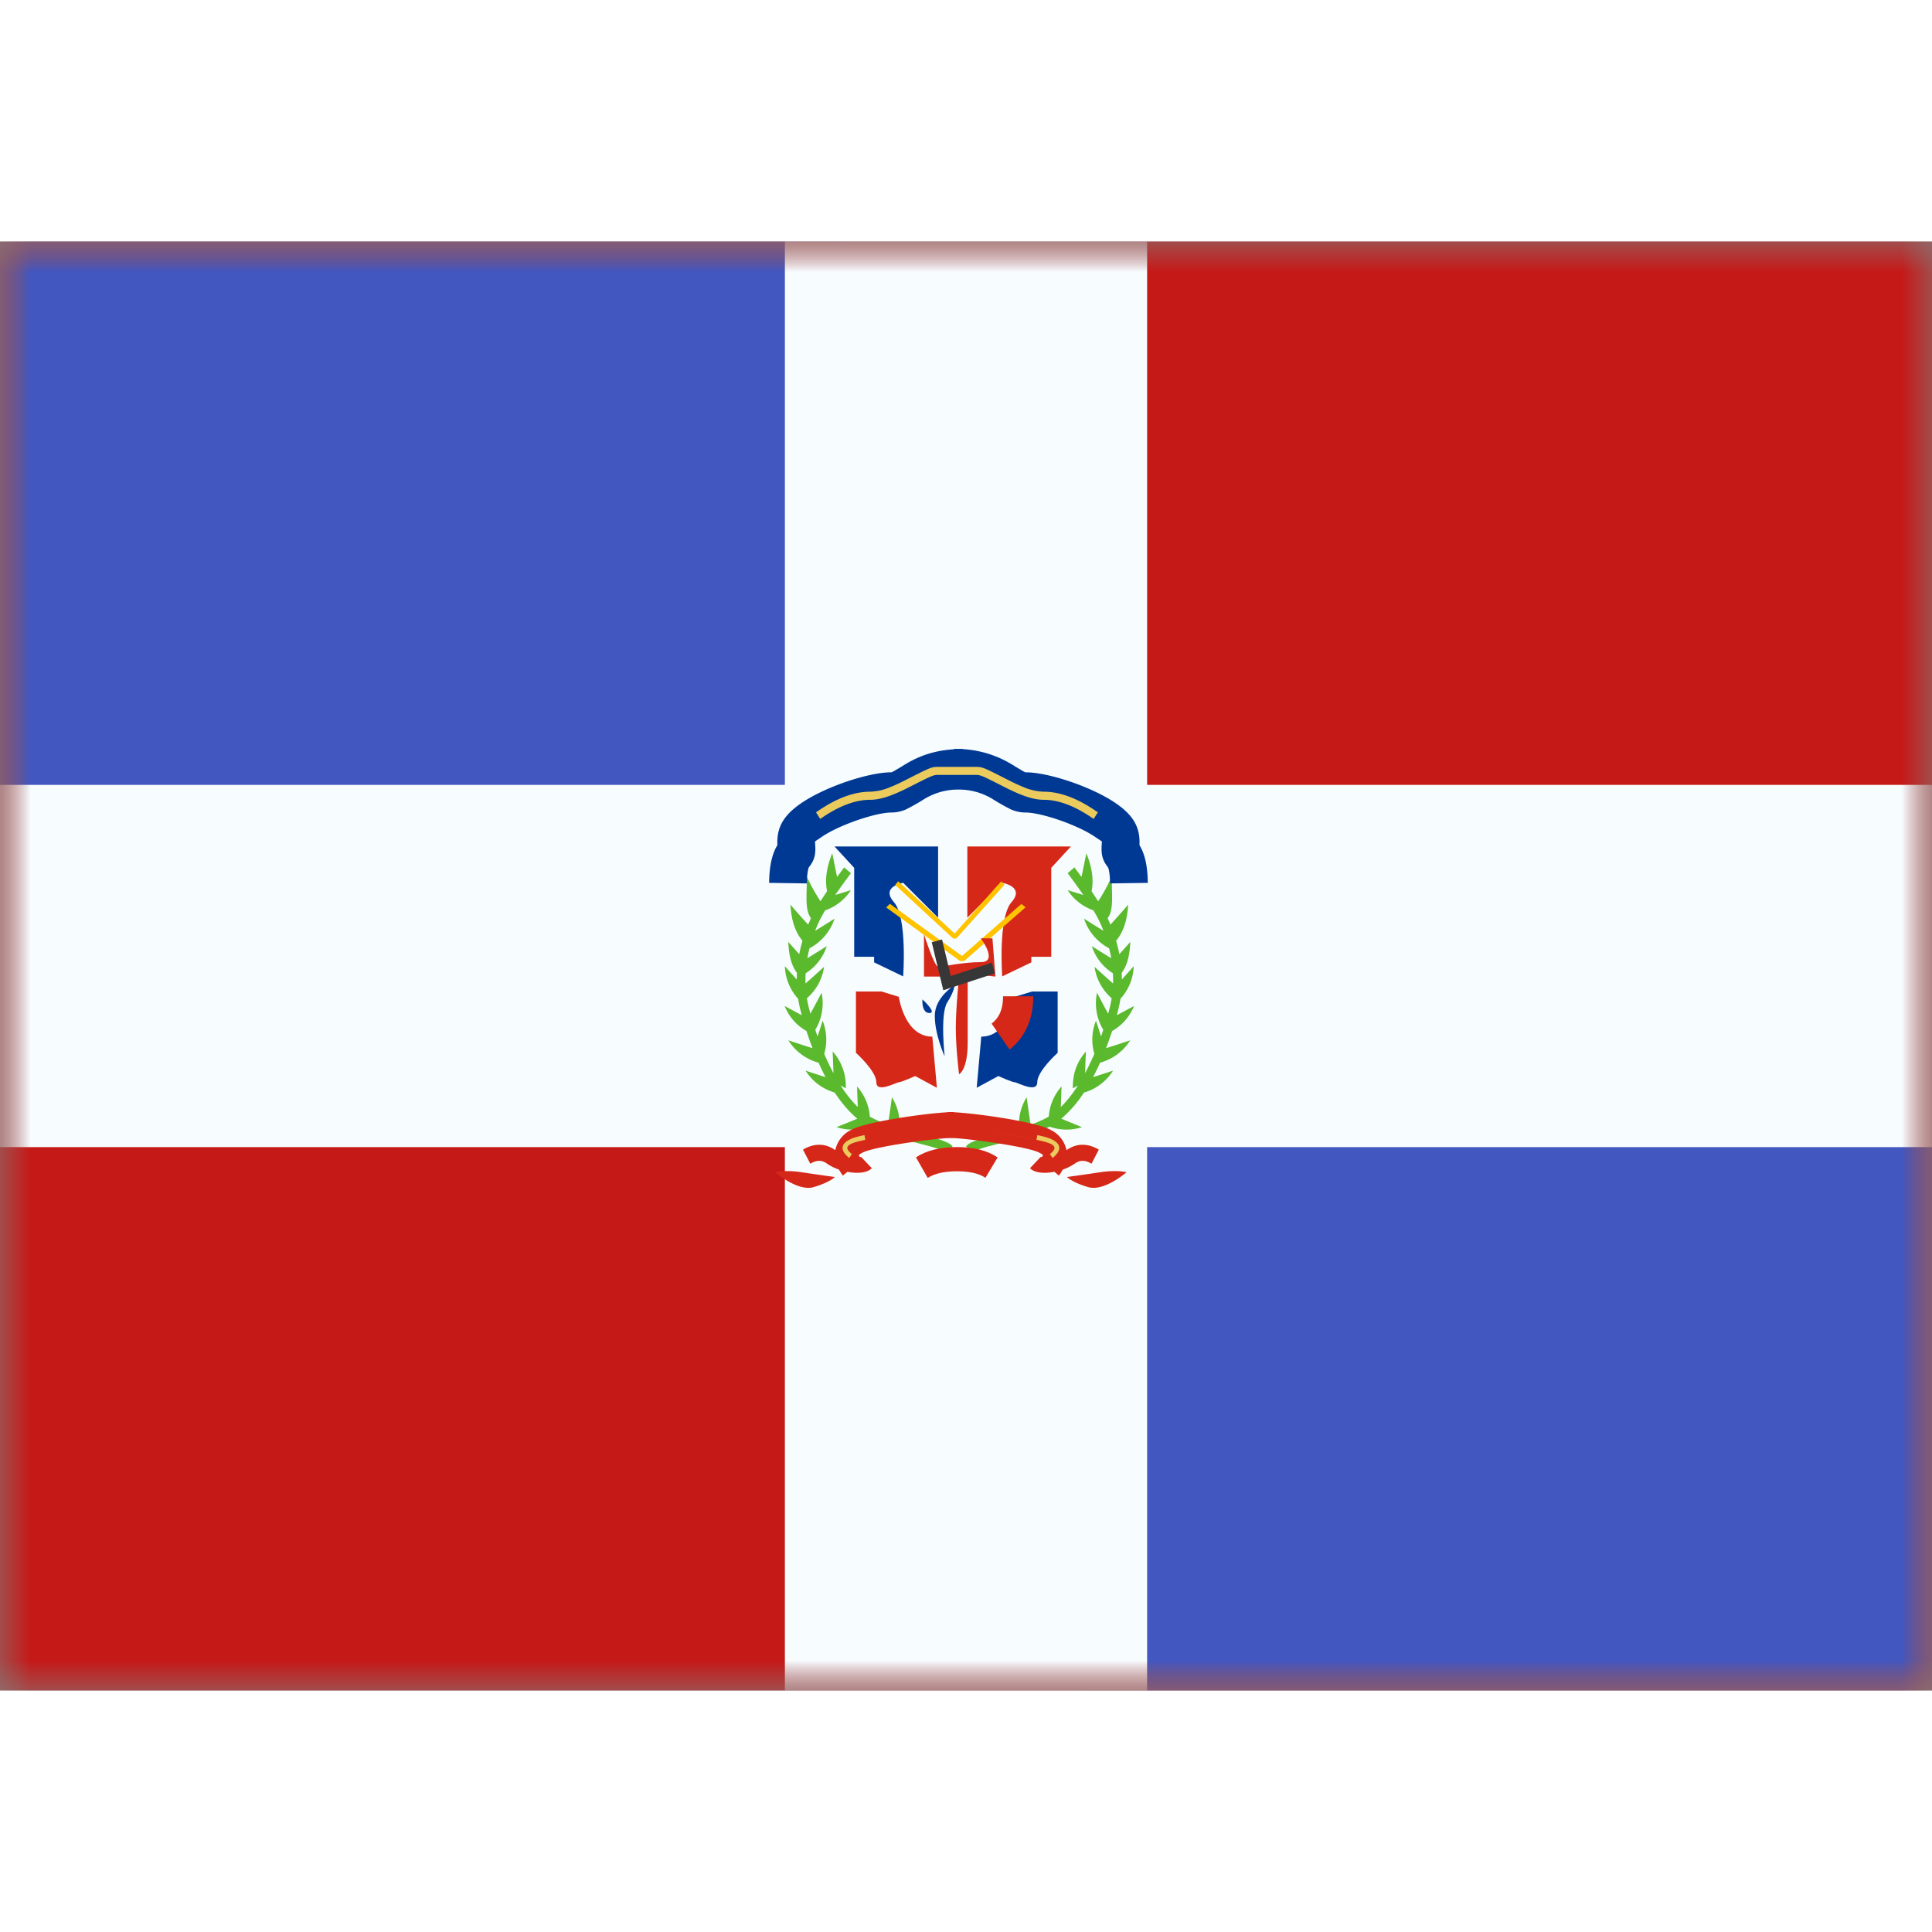 <svg fill="none" xmlns="http://www.w3.org/2000/svg" viewBox="0 0 32 24" height="1em" width="1em">
  <rect x="0" y="0" width="32" height="24" fill="#808080" stroke="none"/>
  <mask id="a" maskUnits="userSpaceOnUse" x="0" y="0" width="32" height="24">
    <path fill="#fff" d="M0 0h32v24H0z"/>
  </mask>
  <g mask="url(#a)">
    <path fill-rule="evenodd" clip-rule="evenodd" d="M0 0v24h32V0H0z" fill="#C51918"/>
    <mask id="b" maskUnits="userSpaceOnUse" x="0" y="0" width="32" height="24">
      <path fill-rule="evenodd" clip-rule="evenodd" d="M0 0v24h32V0H0z" fill="#fff"/>
    </mask>
    <g mask="url(#b)">
      <path fill="#4257BF" d="M0 0h14v10H0zm18 14h14v10H18z"/>
      <path fill-rule="evenodd" clip-rule="evenodd" d="M13 0h6v9h13v6H19v9h-6v-9H0V9h13V0z" fill="#F7FCFF"/>
      <path fill-rule="evenodd" clip-rule="evenodd" d="M13.865 10.525c-.037-.175-.08-.392-.08-.392-.095.23-.124.44-.086.628l-.11.166a3.477 3.477 0 0 1-.229-.412c.005.078.003.158 0 .236-.004.181-.008.35.072.457l-.001.002-.045.105c-.11-.118-.294-.33-.294-.33.014.255.08.455.2.597a2.49 2.49 0 0 0-.054.222l-.182-.203c.013.232.05.385.144.513a2.111 2.111 0 0 0-.003.11l-.197-.22a.84.84 0 0 0 .22.539c.012.077.028.154.049.23l.01.042-.284-.153c.09.211.218.33.363.415.031.098.065.193.1.284-.16-.049-.4-.13-.4-.13a.85.85 0 0 0 .5.37c.037.084.076.164.116.24-.152-.048-.332-.108-.332-.108.14.213.306.307.484.364.117.177.243.323.374.432-.151.063-.344.14-.344.14a.835.835 0 0 0 .539-.008l.01.005c.064.033.134.063.214.093l-.244.098c.21.063.378.046.53-.004l.008.002.24.066.218.057c.152.042.239.07.28.096l.009.005.002.001.116-.09a.173.173 0 0 0-.056-.05 1.367 1.367 0 0 0-.316-.11 42.254 42.254 0 0 0-.222-.06 9.366 9.366 0 0 1-.233-.063l-.054-.016a.834.834 0 0 0-.124-.517s-.039.294-.066.455a2.003 2.003 0 0 1-.3-.134.835.835 0 0 0-.212-.5s.008.183.012.34a2.027 2.027 0 0 1-.283-.356l.085.047a.86.86 0 0 0-.217-.61l.013.359a3.902 3.902 0 0 1-.153-.32.836.836 0 0 0-.027-.549s-.04.13-.084.261a6.365 6.365 0 0 1-.037-.11.851.851 0 0 0 .104-.614s-.105.202-.185.347l-.016-.06a1.972 1.972 0 0 1-.042-.196.843.843 0 0 0 .284-.52s-.181.166-.307.275a1.974 1.974 0 0 1 .002-.168.838.838 0 0 0 .35-.45s-.181.115-.322.2c.01-.054.022-.11.036-.165a.857.857 0 0 0 .415-.49s-.181.115-.322.201a1.987 1.987 0 0 1 .167-.339.834.834 0 0 0 .426-.334l-.26.08c.074-.107.16-.228.26-.361l-.112-.096-.117.158zm4.048 0c.037-.175.08-.392.08-.392.095.23.125.44.087.628l.109.166c.102-.143.229-.412.229-.412a2.841 2.841 0 0 0 0 .236c.004.181.008.35-.072.457l.001.002.045.105c.11-.118.294-.33.294-.33-.014.255-.08.455-.2.597.022.075.04.149.054.222.093-.102.182-.203.182-.203-.013.232-.05.385-.144.513.002.037.003.073.003.11l.197-.22a.84.84 0 0 1-.22.539 2.14 2.14 0 0 1-.049.23l-.01.042.285-.153a.836.836 0 0 1-.364.415 5.489 5.489 0 0 1-.1.284c.16-.049.4-.13.4-.13a.85.85 0 0 1-.499.37 3.981 3.981 0 0 1-.117.24c.152-.048.332-.108.332-.108a.845.845 0 0 1-.483.364 1.964 1.964 0 0 1-.375.432c.151.063.344.14.344.14a.835.835 0 0 1-.538-.008l-.011.005a2.027 2.027 0 0 1-.214.093l.244.098a.834.834 0 0 1-.53-.004l-.008.002a9.76 9.76 0 0 1-.24.066l-.218.057a1.339 1.339 0 0 0-.29.102L16 14.99a.175.175 0 0 1 .056-.05c.057-.034.15-.065.316-.11l.222-.06c.093-.024.164-.043.233-.063l.054-.016a.833.833 0 0 1 .124-.517s.039.294.066.455a1.998 1.998 0 0 0 .3-.134.835.835 0 0 1 .212-.5s-.008.183-.012.34c.098-.096.193-.215.283-.356l-.085.047c0-.201.037-.4.217-.61 0 0-.009.197-.013.359.053-.1.104-.206.153-.32a.836.836 0 0 1 .027-.549l.084.261.037-.11a.851.851 0 0 1-.104-.614s.105.202.185.347l.016-.06c.017-.064.031-.13.042-.196a.843.843 0 0 1-.284-.52s.181.166.307.275a1.974 1.974 0 0 0-.002-.168.839.839 0 0 1-.35-.45s.181.115.322.2a2.239 2.239 0 0 0-.036-.165.858.858 0 0 1-.415-.49s.181.115.322.201a2.011 2.011 0 0 0-.167-.339.835.835 0 0 1-.426-.334l.26.08a11.249 11.249 0 0 0-.26-.361l.112-.096.117.158z" fill="#5AB92D"/>
      <path d="M13.252 9.316c.4-.281 1.132-.524 1.509-.524.002 0 .006 0 .016-.005.032-.013.238-.141.251-.148.266-.153.545-.233.925-.233v.667c-.273 0-.45.05-.63.153a3.58 3.58 0 0 1-.32.182.625.625 0 0 1-.242.05c-.253 0-.866.204-1.166.414-.107.076-.097.053-.094.098.012.164 0 .264-.101.392-.013.017-.034.108-.036.27l-.625-.009c.003-.262.043-.47.137-.625-.013-.27.081-.475.376-.682z" fill="#003994"/>
      <path d="m13.586 9.565-.07-.11c.321-.227.62-.342.898-.342a.904.904 0 0 0 .319-.071c.082-.032.165-.07.278-.128.407-.207.419-.212.526-.212h.369v.133h-.369c-.078 0-.103.012-.473.2a3.01 3.01 0 0 1-.289.132c-.134.052-.252.08-.36.08-.251 0-.528.105-.83.318z" fill="#EBCA5E"/>
      <path d="M18.498 9.316c-.4-.281-1.132-.524-1.509-.524-.002 0-.006 0-.017-.005-.03-.013-.237-.141-.25-.148a1.755 1.755 0 0 0-.925-.233v.667c.273 0 .45.05.63.153a3.58 3.58 0 0 0 .32.182c.079.033.158.05.242.05.253 0 .866.204 1.165.414.108.076.098.053.095.098-.012.164 0 .264.1.392.014.017.035.108.037.27l.625-.009c-.003-.262-.043-.47-.138-.625.014-.27-.08-.475-.375-.682z" fill="#003994"/>
      <path d="m18.114 9.565.07-.11c-.322-.227-.62-.342-.898-.342a.903.903 0 0 1-.32-.071 2.956 2.956 0 0 1-.277-.128c-.407-.207-.419-.212-.526-.212h-.369v.133h.369c.078 0 .103.012.472.2.116.058.203.099.29.132.134.052.252.08.36.08.251 0 .527.105.83.318z" fill="#EBCA5E"/>
      <path d="m13.822 10.02.326.354v1.473h.33v.093l.481.232s.073-.974-.153-1.23c-.227-.258.153-.32.153-.32l.579.578v-1.18h-1.716z" fill="#003994"/>
      <path d="m17.738 10.02-.326.354v1.473h-.33v.093l-.482.232s-.072-.974.154-1.23c.227-.258-.154-.32-.154-.32l-.578.578v-1.18h1.716z" fill="#D62818"/>
      <path d="m14.877 10.597-.05.06.963.89.051-.004.796-.889-.055-.055-.77.862-.935-.864z" fill="#FFC300"/>
      <path d="m14.74 10.97-.062.06 1.227.89.066-.003 1.016-.89-.07-.054-.983.861-1.194-.864z" fill="#FFC300"/>
      <path d="M14.177 12.422h.422l.288.088s.092.66.555.66l.076.847-.359-.194s-.233.103-.272.103c-.04 0-.372.187-.372 0 0-.186-.338-.488-.338-.488v-1.016z" fill="#D62818"/>
      <path d="M17.518 12.422h-.422l-.288.088s-.093.66-.555.66l-.076.847.358-.194s.233.103.273.103c.04 0 .372.187.372 0 0-.186.338-.488.338-.488v-1.016z" fill="#003994"/>
      <path d="M16.614 12.502h.5c0 .374-.132.677-.392.882l-.298-.429c.128-.1.19-.242.19-.453zm-1.31-1.029v.702h.581s-.054.525-.054.857c0 .332.054.762.054.762s.143-.07.143-.52v-1.148l.459.049-.049-.633h-.193s.297.394 0 .394c-.298 0-.64.077-.705.077-.065 0-.236-.54-.236-.54z" fill="#D62818"/>
      <path d="M15.81 12.32s-.327.193-.327.506.163.67.163.67-.077-.705.043-.892c.12-.188.12-.283.12-.283zm-.532.233s-.018.226.116.226-.116-.226-.116-.226z" fill="#003994"/>
      <path d="m16.428 11.944.051.178-.855.28-.191-.795.17-.047.145.606.68-.222z" fill="#373737"/>
      <path fill-rule="evenodd" clip-rule="evenodd" d="m14.036 15.409-.075.063a.778.778 0 0 1-.065-.1.834.834 0 0 1-.205-.103c-.08-.057-.164-.057-.27.006l-.121-.234c.184-.108.367-.108.53.006l.005.004a.482.482 0 0 1 .258-.334c.255-.145 1.37-.298 1.709-.298v.427c-.275 0-1.343.146-1.521.248l-.014.008c-.024.013-.037.02-.039.03-.002.008.003.017.016.034.01 0 .016-.002.018-.005l.178.188c-.074.079-.237.092-.404.06zm-1.195.007s.37.325.637.246c.267-.079.35-.167.35-.167s-.267-.036-.55-.079c-.283-.043-.437 0-.437 0z" fill="#D62818"/>
      <path fill-rule="evenodd" clip-rule="evenodd" d="m14.065 15.18.045-.065c-.132-.105-.098-.164.155-.221l.067-.015-.014-.078a8.37 8.37 0 0 0-.068.015c-.305.068-.384.204-.185.363z" fill="#EBCA5E"/>
      <path fill-rule="evenodd" clip-rule="evenodd" d="m17.464 15.409.075.063a.777.777 0 0 0 .064-.1.83.83 0 0 0 .205-.103c.082-.057.165-.057.271.006l.121-.234c-.184-.108-.367-.108-.53.006l-.005.004a.482.482 0 0 0-.258-.334c-.255-.145-1.37-.298-1.709-.298v.427c.275 0 1.343.146 1.52.248l.015.008c.024.013.037.02.039.03.002.008-.003.017-.016.034-.01 0-.016-.002-.018-.005l-.178.188c.074.079.237.092.404.06zm1.195.007s-.37.325-.637.246c-.267-.079-.35-.167-.35-.167s.267-.036.55-.079c.283-.043.437 0 .437 0z" fill="#D62818"/>
      <path fill-rule="evenodd" clip-rule="evenodd" d="m17.435 15.18-.045-.065c.132-.105.098-.164-.155-.221a8.494 8.494 0 0 0-.808-.137c.255.03.51.073.74.122l.015-.078a8.375 8.375 0 0 1 .068.015c.305.068.384.204.185.363z" fill="#EBCA5E"/>
      <path d="m15.366 15.51-.195-.341c.177-.115.404-.17.68-.17.277 0 .502.056.673.172l-.202.337c-.103-.07-.26-.108-.47-.108-.213 0-.375.038-.486.11z" fill="#D62818"/>
    </g>
  </g>
</svg>
